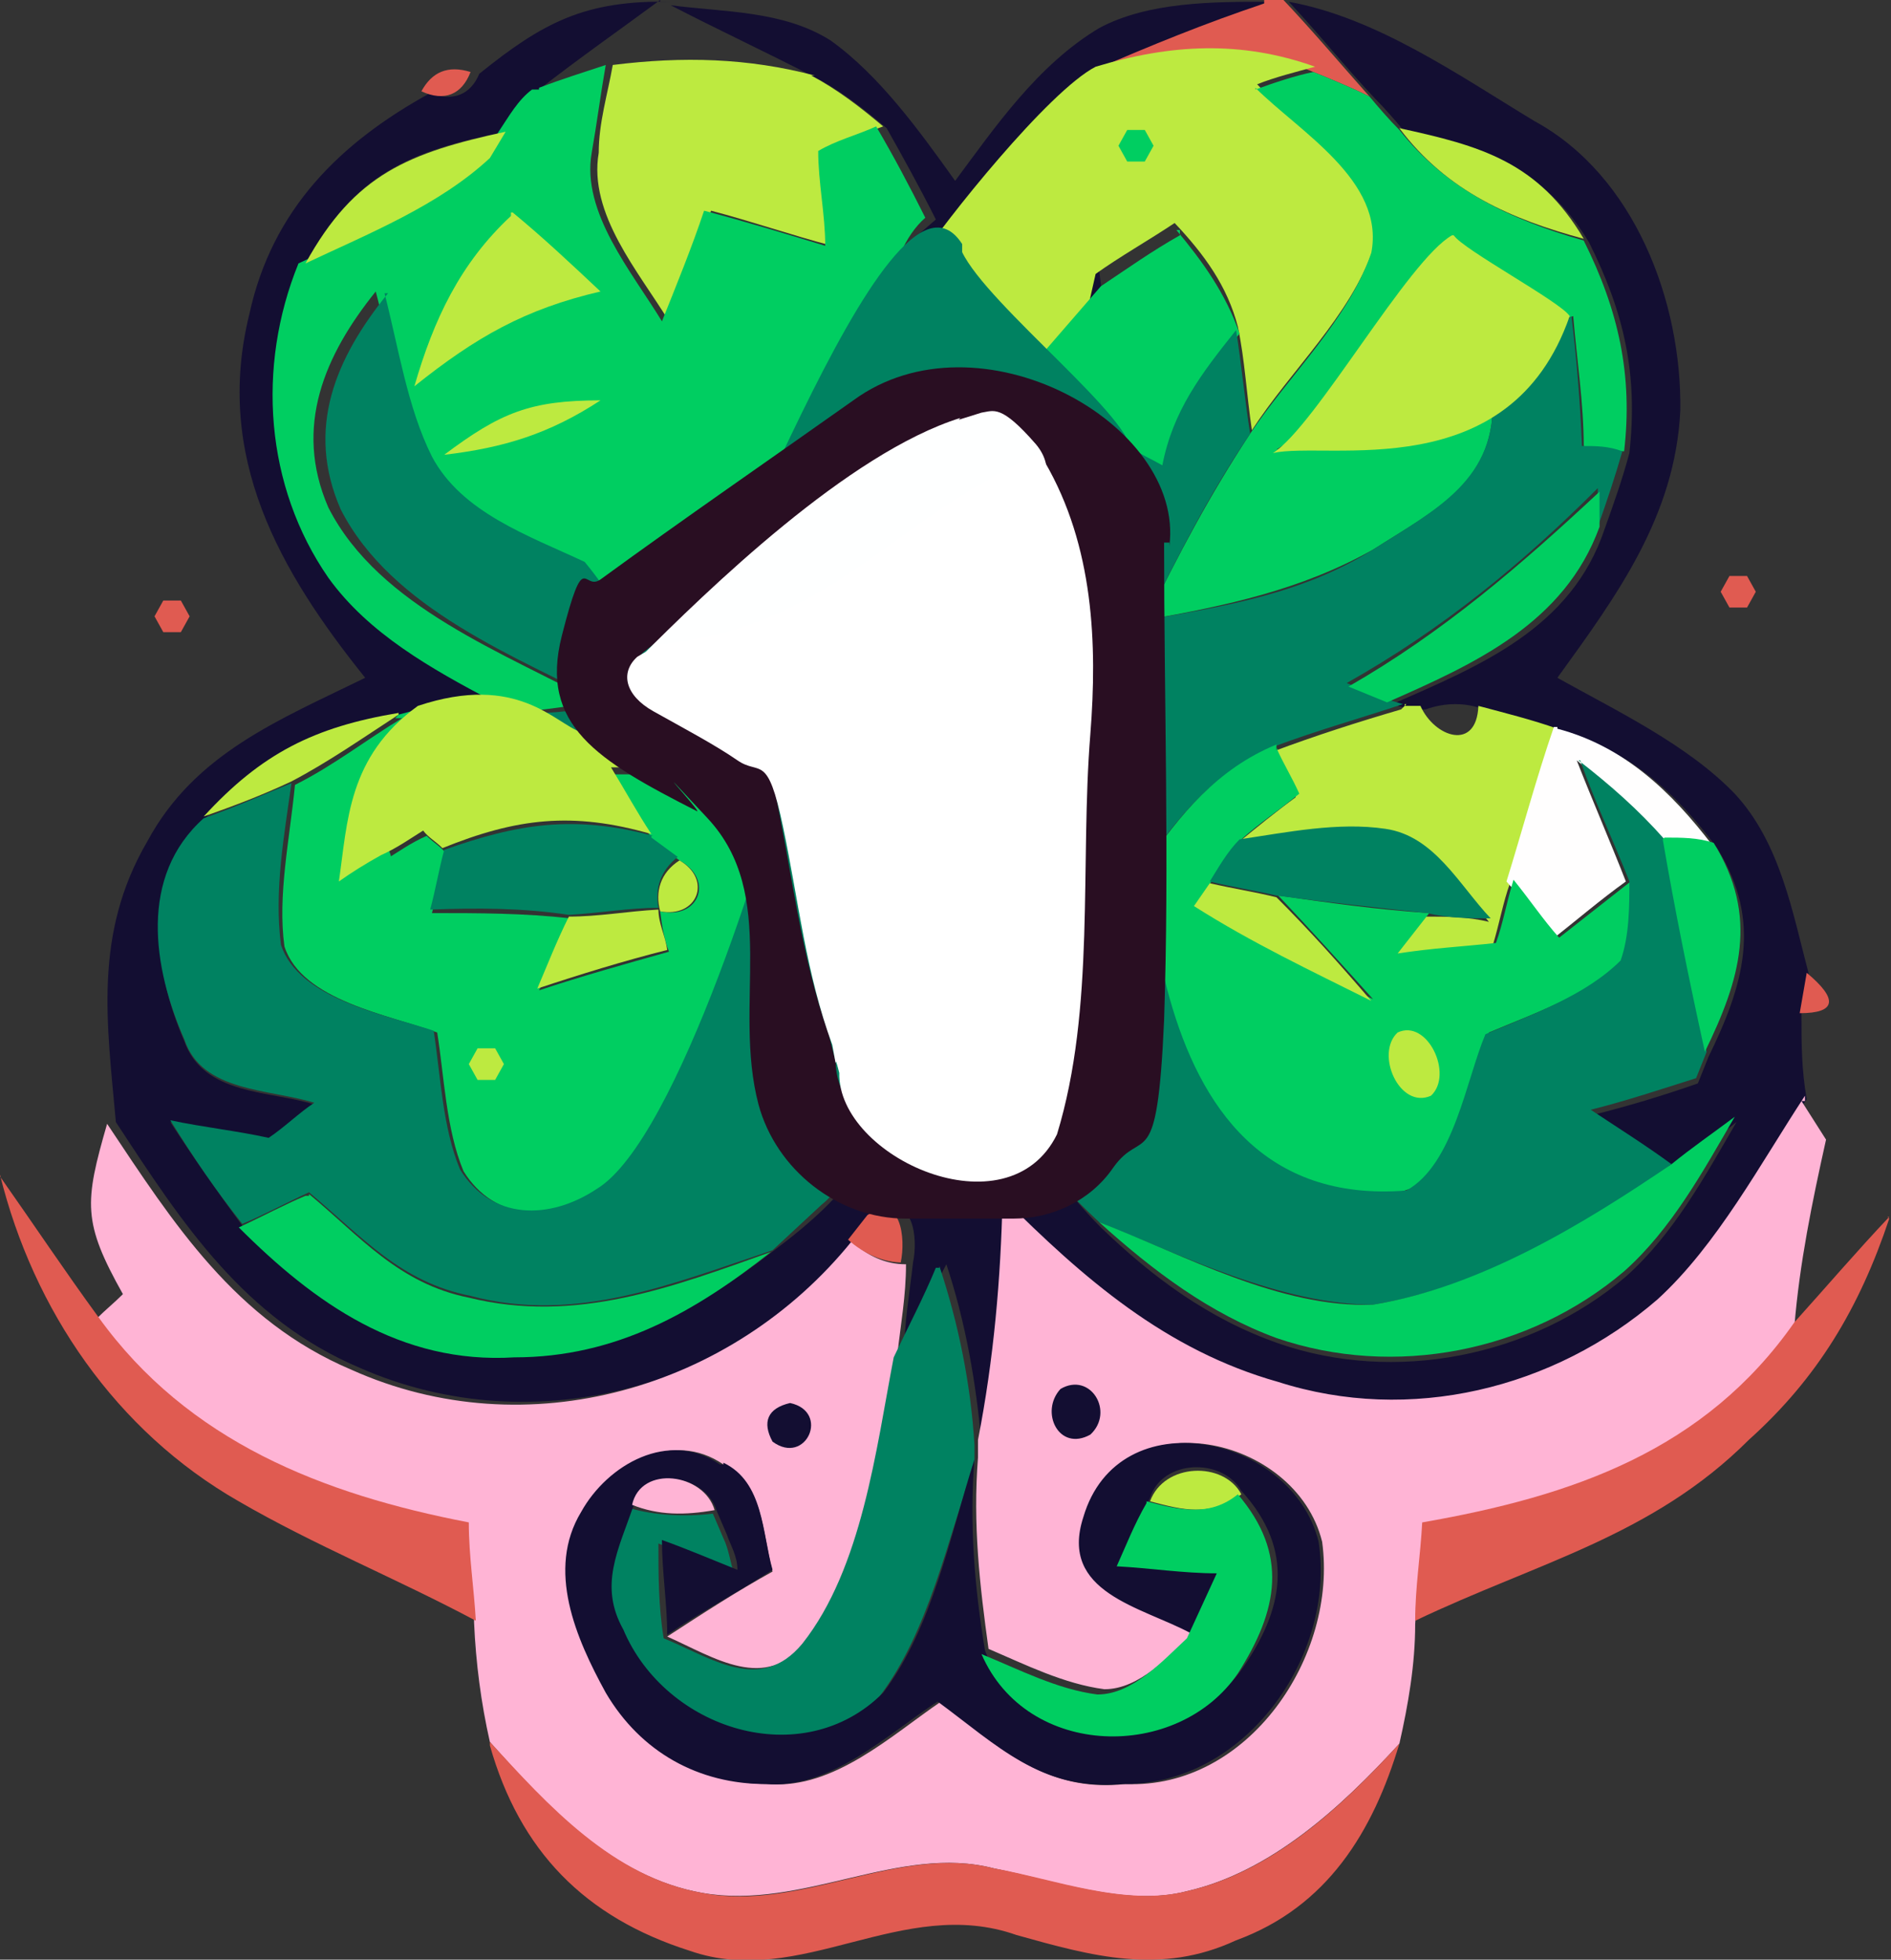 <?xml version="1.0" encoding="UTF-8"?>
<svg id="_Слой_1" data-name=" Слой 1" xmlns="http://www.w3.org/2000/svg" version="1.1" viewBox="0 0 107.7 111.6">
  <rect x="0" y="0" width="107.7" height="111.6" fill="#333333" stroke="none"/>
  <defs>
    <style>
      .cls-1 {
        fill: #bdea40;
      }

      .cls-1, .cls-2, .cls-3, .cls-4, .cls-5, .cls-6, .cls-7, .cls-8, .cls-9, .cls-10 {
        stroke-width: 0px;
      }

      .cls-2 {
        fill: #130e32;
      }

      .cls-3 {
        fill: #290e22;
      }

      .cls-4 {
        fill: #00ce61;
      }

      .cls-5 {
        fill: #008261;
      }

      .cls-6 {
        fill: #feffff;
      }

      .cls-7 {
        fill: #ffb4d5;
      }

      .cls-8 {
        fill: #fffefe;
      }

      .cls-9 {
        fill: #e05b51;
      }

      .cls-10 {
        fill: #fff;
      }
    </style>
  </defs>
  <path class="cls-2" d="M37.6,0c-2.3,1.7-4.6,3.3-6.9,5.1-.8.8-1.4,1.5-1.9,2.4-5.5,1.1-8.6,2.4-11.4,7.5-2.4,5.7-1.9,12.6,1.7,17.9,2.3,3.2,5.9,5.4,9.3,7-1.5,0-3.1.3-4.6.6l-1.1.3c-4.9.9-7.8,2.3-11.1,5.9-3.6,3.3-2.8,8.7-1.1,12.6,1.1,3.1,4.9,2.8,7.4,3.6-.9.6-1.7,1.4-2.6,2-1.9-.4-3.7-.6-5.6-1,1.3,2,2.7,4,4.1,5.9,4.3,4.3,9.2,7.8,15.7,7.4,5.6,0,10.2-2.6,14.6-6,2-1.5,4.5-3.6,5.4-5.9,0-1.5-.4-3.2-.6-4.7-.6,1.1-1.1,2.3-1.8,3.4-1.8-2.8-3.7-5.6-5.5-8.4.8-3.2,1.9-6.3,2.8-9.3.4-2.3.6-4.6.5-6.9-2.2-.8-4.6-1-6.6-1.9-2-1.4-3.3-3.7-4.9-5.6,1.4-3.2,1.5-7,5-8.7,5.5-2.9,10.2-6.6,14.9-10.7-.9-1.8-1.9-3.6-2.8-5.2-1.3-1.1-2.7-2.2-4.1-2.9-2.7-1.4-5.5-2.7-8.2-4.1,3.1.4,6.4.3,9.1,2,2.8,2,5.1,5.2,7.1,8,2.3-3.1,4.7-6.6,8.2-8.7,2.8-1.5,6.5-1.5,9.6-1.5-3.2,1.3-6.5,2.4-9.7,3.8-2.6,1.3-4.3,4.5-5.9,6.9,1.1-.5,2.2-1,3.3-1.4.5,1,1,1.9,1.5,2.8.3-1.7.6-3.4.9-5.1,0,3.1,0,6,.4,9.1l.3,2.2c.9,11-1,20.7,2.4,31.3.8,2.9,1.3,5.9,1.8,8.8-2.3,1.3-4.5,2-7,2.7-.9.8-1.8,1.5-2.7,2.3,1.7,2.2,3.3,4.5,5.2,6.4,2.9,2.8,6.1,5.2,10.1,6.6,6.6,2.3,14.4.8,19.8-3.8,2.7-2.4,4.5-5.7,6.3-8.8-1.1.9-2.4,1.8-3.6,2.7-1.5-1-3.1-2-4.6-3.1,2-.5,4-1.1,6-1.8l.6-1.5c2-4.1,3.1-7.7.5-11.9-2.3-3.1-5-5.6-8.8-6.6-1.5-.4-3.1-.9-4.5-1.3-1-.4-2.2-.4-3.3,0h-.9l-1-.3c5-2.2,10.2-4.3,12.1-10,.5-1.4,1-2.8,1.4-4.3.5-4.5-.3-8-2.3-12-2.6-4.3-5.9-5.2-10.5-6.3-.5-.6-1.1-1.3-1.7-1.9-1.7-1.8-3.2-3.7-4.9-5.5,5,.9,9.7,4.2,14,6.8,5.7,3.1,8.4,10.3,8.3,16.5-.3,6-3.6,10.5-7,15.2,3.4,1.9,7.4,3.8,10.1,6.6,2.6,2.8,3.3,6.8,4.2,10.2l-.4,2.3c0,1.7,0,3.2.3,4.9-2.6,3.8-4.9,8.7-8.4,11.6-6,5-14.2,7-21.6,4.7-6.4-1.8-11.1-5.9-15.7-10.5,0,4.6-.6,9.2-1.3,13.8-.3-3.4-.9-6.9-2-10.2-.9,1.7-1.7,3.3-2.4,5.1,0-1.8.3-3.4.5-5.2.3-1.4,0-4-1.9-2.7l-1.1,1.4c-6.8,8.3-18.5,11.7-28.5,7.3-6.6-2.8-10.1-8.2-13.9-14-.5-5.6-1.3-10.7,1.8-16,2.7-5,7.5-6.9,12.4-9.3-4.9-6.1-8.6-12.6-6.6-20.7,1.3-6,5.2-9.8,10.3-12.6,1.3.5,2.3.1,2.8-1.1C30.9,1.3,33.3,0,38.2.1h-.6Z"/>
  <path class="cls-9" d="M72,0h1.1c1.7,1.8,3.3,3.7,4.9,5.5-1-.5-2.2-1-3.2-1.4-4.2-1.8-8.2-1.4-12.5-.1,3.2-1.4,6.4-2.7,9.7-3.8h0V0Z"/>
  <path class="cls-1" d="M46.2,4.3c1.5.8,2.8,1.8,4.1,2.9-1.1.4-2.3.8-3.3,1.4,0,1.8.3,3.6.4,5.4-2.3-.6-4.6-1.4-6.9-2-.8,2-1.7,4.2-2.4,6.3-1.7-2.8-4.6-6.1-4-9.6,0-1.7.5-3.3.8-5,4-.5,7.7-.4,11.5.6h-.2Z"/>
  <path class="cls-1" d="M58.8,31.5c-.5-.9,0-4.6-.6-5.6-1,.5-4.9-11.5-5.9-11,1.5-2.3,7.4-9.7,10.1-11.1,4.3-1.3,8.3-1.5,12.5,0-1.1.3-2.3.6-3.3,1,2.4,2.6,7.4,5.2,6.6,9.4-1.3,3.8-4.7,6.9-6.9,10.3-.3-2-.4-4-.8-5.9-.6-2.3-1.9-4.1-3.6-5.9-1.5,1-3.1,1.9-4.5,2.9"/>
  <path class="cls-9" d="M26.8,4.1c-.5,1.3-1.5,1.7-2.8,1.1.6-1.1,1.5-1.5,2.8-1.1Z"/>
  <path class="cls-4" d="M30.7,5c1.3-.5,2.6-.9,3.8-1.3-.3,1.7-.5,3.3-.8,5-.6,3.4,2.3,6.8,4,9.6.8-2,1.7-4.2,2.4-6.3,2.3.6,4.6,1.3,6.9,2,0-1.8-.4-3.6-.4-5.4,1-.6,2.2-.9,3.3-1.4,1,1.7,1.9,3.4,2.8,5.2-4.7,4.1-1.4,19.9-6.9,23-16.2,10.5-14.2-5-15.6-1.7-3.2-1.5-4.3-4.5-6.1-7.8-1.4-2.8-1.9-6.3-2.7-9.3-2.9,3.6-4.7,7.7-2.7,12.3,2.9,5.7,10.1,8.3,15.4,11.2-1.4,0-2.7.3-4.1.4l-2-.6c-3.4-1.8-7-3.8-9.3-7-3.6-5.2-4.1-12-1.7-17.9,3.6-1.7,7.7-3.3,10.5-6l.9-1.5c.6-.9,1.1-1.8,1.9-2.4h.4Z"/>
  <path class="cls-4" d="M71.5,5.1c1.1-.4,2.3-.8,3.3-1,1,.4,2.2.9,3.2,1.4.5.6,1.1,1.3,1.7,1.9,2.7,3.4,6.3,5.1,10.5,6.3,2,4,2.8,7.7,2.3,12-.8,0-1.5,0-2.3-.3,0-2.4-.4-5-.6-7.4-1.7.6-3.2,1.3-4.9,1.9-.5-2.2-1.1-4.3-1.9-6.5-1.7,2.7-4,4.6-2.8,7.9-2.6,1.3-4.9,2.8-7.3,4.3,2.9-.6,6-1.4,8.9-2.2,1.1-.3,2.3-.6,3.4-.9.3,4.9-3.2,6.5-6.8,8.8-4.1,2.3-8.4,3.2-12.9,4,1.8-3.7,3.6-7.1,5.9-10.6,2.2-3.3,5.6-6.5,6.9-10.3.8-4.1-4.1-6.9-6.6-9.4h0Z"/>
  <path class="cls-4" d="M64.2,7.4h1l.5.9-.5.9h-1l-.5-.9.5-.9Z"/>
  <path class="cls-1" d="M90.2,13.6c-4.1-1.1-7.8-2.7-10.5-6.3,4.6,1,7.9,1.9,10.5,6.3Z"/>
  <path class="cls-1" d="M28.8,7.5l-.9,1.5c-2.9,2.7-6.9,4.3-10.5,6,2.8-5.1,5.9-6.3,11.4-7.5Z"/>
  <path class="cls-1" d="M29.2,12.1c1.7,1.4,3.3,2.9,5,4.5-4.3,1-7.1,2.6-10.6,5.4,1.1-3.8,2.6-7,5.5-9.7h0v-.2Z"/>
  <path class="cls-4" d="M67,13.1c1.5,1.8,2.8,3.6,3.6,5.9-2,2.4-3.6,4.6-4.2,7.7-.6-.4-1.3-.6-1.8-1-.6-2.4-7.9.5-8.4-1.9l6.5-7.5c1.5-1,2.9-2,4.5-2.9h0v-.3Z"/>
  <path class="cls-5" d="M21.9,16.7c.8,3.1,1.3,6.5,2.7,9.3,1.7,3.2,5.5,4.5,8.7,6,1.5,1.8,2.8,4.2,4.9,5.6,2,.9,12.3-30.4,16.6-23.7,0,2.3,0,34-.3,36.3-2.3-.9-14.7-5.5-17-6.3-.9-.4-1.8-.8-2.7-1-1.4-.8-2.7-1.5-4.1-2.3,1.4,0,2.8-.3,4.1-.4-5.4-2.8-12.5-5.5-15.4-11.2-2-4.6-.3-8.6,2.7-12.3h-.2Z"/>
  <path class="cls-5" d="M89.5,18c.3,2.4.5,5,.6,7.4.8,0,1.5,0,2.3.3-.4,1.4-.9,2.9-1.4,4.3v-2.2c-4.3,4.3-8.8,8-14.3,11.1l2.2.9,1,.3c-2.4.8-4.9,1.5-7.3,2.4-3.4,1.4-5.5,4-7.5,6.9-29.1,11.1-9.7-24.6-10.5-35.6.5,2.6,9.2,9.3,9.8,11.7.6.4,1.1.6,1.8,1,.6-3.1,2.2-5.2,4.2-7.7.3,1.9.5,4,.8,5.9-2.3,3.4-4.1,6.9-5.9,10.6,4.6-.8,8.9-1.5,12.9-4,3.6-2.3,7.1-4,6.8-8.8"/>
  <path class="cls-1" d="M82.8,13.4c.5.8,6.1,3.8,6.6,4.6-3.4,9.8-13.8,7.1-16.9,7.8,2.4-1.5,7.7-11,10.2-12.4h.1Z"/>
  <path class="cls-1" d="M34.2,22.8c-2.9,1.9-5.5,2.7-8.9,3.1,3.2-2.4,4.9-3.1,8.9-3.1Z"/>
  <path class="cls-4" d="M91.1,27.8v2.2c-2,5.5-7.1,7.8-12.1,10l-2.2-.9c5.4-3.1,9.8-6.9,14.3-11.1h0v-.2Z"/>
  <path class="cls-9" d="M98.5,32.8h1l.5.9-.5.9h-1l-.5-.9.5-.9Z"/>
  <path class="cls-9" d="M9.3,34.2h1l.5.9-.5.9h-1l-.5-.9.5-.9Z"/>
  <path class="cls-1" d="M22.7,40.7c-2,1.3-4,2.7-6.1,3.8-1.7.8-3.3,1.4-5,2,3.3-3.6,6.3-5.1,11.1-5.9h0Z"/>
  <path class="cls-4" d="M22.7,40.7l1.1-.3-.6.9c-2.2,2.7-3.2,5.7-3.7,9.2-.5,1.5-.5-2.2,1.3-2.4,1.7-1,1.8,2.3,1.1.9.8-.5,1.5-1,2.4-1.4.4.4.8.6,1.1,1-.3,1.1-.5,2.3-.8,3.4,2.7,0,5.2,0,7.9.3-.5,1.4-1.1,2.8-1.8,4.1,2.4-.8,4.9-1.5,7.4-2.2-.3-.8-.4-1.5-.5-2.3,2.2.5,3.1-1.8,1.1-2.9l-1.5-1.1c-.8-1.3-1.5-2.6-2.3-3.8h2.6c2.3.8,4.6,1.5,6.9,2.4-.9,3.1-2,6.1-2.8,9.3-1,5-2.8,9.2-7.4,12-2.7,1.8-6,1.8-7.8-1.1-1-2.4-1.1-5.4-1.5-7.9-2.7-1-7.7-1.8-8.7-4.9-.4-2.9.3-6.1.6-9.2,2.2-1.1,4.1-2.6,6.1-3.8h-.4l.2-.2Z"/>
  <path class="cls-1" d="M80,40.2h.9c.8,1.8,3.2,2.6,3.3,0,1.5.4,3.1.8,4.5,1.3-1,2.9-1.8,5.9-2.7,8.8-.4,1.1-.6,2.3-1,3.6-1.9.3-3.7.5-5.6.6l1.8-2.3c1.1,0,2.4,0,3.6.3-1.7-2-3.1-4.9-6-5.1-2.7-.4-5.6.3-8.3.6,1.1-.9,2.2-1.8,3.3-2.6-.4-.9-.9-1.8-1.3-2.6,2.4-.9,4.9-1.7,7.3-2.4l.3-.3h-.1Z"/>
  <path class="cls-7" d="M80.9,40.1"/>
  <path class="cls-1" d="M34.7,42.7c.9.4,1.8.8,2.7,1h-2.6c.8,1.3,1.5,2.6,2.3,3.8-4.5-1.3-7.7-.9-11.9.8-.4-.4-.8-.6-1.1-1-.8.5-1.5,1-2.4,1.4-.9.5-1.7,1-2.4,1.5.5-3.4.5-7.1,4.5-10,5.7-1.9,7.8,1,9.3,1.5"/>
  <path class="cls-8" d="M88.7,41.5c3.8,1,6.5,3.6,8.8,6.6-.9,0-1.9-.3-2.8-.3-1.5-1.7-3.2-3.1-4.9-4.5.9,2.3,1.9,4.6,2.8,6.9-1.4,1-2.8,2.2-4.2,3.3-.9-1.1-1.7-2.3-2.6-3.3.9-2.9,1.7-5.9,2.7-8.8h.2Z"/>
  <path class="cls-4" d="M32.5,42.5h1.1"/>
  <path class="cls-4" d="M72.7,42.6c.4.9.9,1.7,1.3,2.6-1.1.9-2.3,1.7-3.3,2.6-.5.8-1.1,1.7-1.7,2.4l-.9,1.3c3.2,2,6.6,3.7,10.1,5.4-1.8-2-3.6-4-5.4-5.9,2.8.4,5.6.8,8.6,1l-1.8,2.3c1.9-.3,3.8-.4,5.6-.6.4-1.1.6-2.3,1-3.6.9,1.1,1.7,2.3,2.6,3.3,1.4-1.1,2.8-2.2,4.2-3.3,0,1.4,0,3.2-.5,4.5-1.9,2-5.1,3.1-7.7,4.2-1,2.7-1.8,7.4-4.5,8.9-4,1.4-7.4,1-10-1.9s-5.2-6.3-5.9-9.7,1.3-5,.8-6.8c2-2.9,4.1-5.5,7.5-6.9v.3h0,.1Z"/>
  <path class="cls-5" d="M89.9,43.3c1.8,1.4,3.4,2.8,4.9,4.5.6,4.1,1.5,8,2.4,12.1l-.6,1.5c-1.9.6-4,1.3-6,1.8,1.5,1,3.1,2,4.6,3.1-5,3.6-10.9,7-17,8-5.2,0-10.9-2.8-15.6-4.7h0c-2.8-2.6-6.8-7.1-7.9-10.9s-1-8-.4-8.6c2.6-.6,7.8-6.6,10.1-7.8,1.3,3.6-.6,26.8,15.7,25.5,2.7-1.5,3.4-6.3,4.5-8.9,2.6-1.1,5.7-2.2,7.7-4.2.5-1.4.5-3.1.5-4.5-.9-2.3-2-4.6-2.8-6.9h0Z"/>
  <path class="cls-5" d="M44,71.2c-5.7,1.9-11.2,4.2-17.2,2.6-4-.8-6.1-3.3-9.2-5.9-1.3.6-2.6,1.3-3.8,1.8-1.5-1.9-2.8-3.8-4.1-5.9,1.9.4,3.8.6,5.6,1,.9-.6,1.7-1.4,2.6-2-2.6-.8-6.4-.6-7.4-3.6-1.8-4.1-2.6-9.3,1.1-12.6,1.7-.6,3.3-1.3,5-2-.4,2.9-1,6.1-.6,9.2,1,3.1,6,4,8.7,4.9.4,2.6.5,5.5,1.5,7.9,1.8,2.9,5.1,2.9,7.8,1.1,4.6-2.8,10.1-20.8,11.2-25.9,1.8,2.8,7.3,5.6,9.1,8.4h0v1.1c0,3.6-1,7.1-2.8,10.2s-3.3,6-4.7,7.1"/>
  <path class="cls-5" d="M37.1,47.7l1.5,1.1c-1,.8-1.3,1.8-1.1,2.9-1.7,0-3.3.3-5.1.4-2.7-.4-5.2-.4-7.9-.3.3-1.1.5-2.3.8-3.4,4.2-1.5,7.4-2,11.9-.8h-.1Z"/>
  <path class="cls-5" d="M78.9,47.2c2.8.4,4.2,3.2,6,5.1-1.1,0-2.4,0-3.6-.3-2.8-.3-5.6-.6-8.6-1-1.3-.3-2.6-.5-3.8-.8.5-.8,1-1.7,1.7-2.4,2.7-.4,5.6-1,8.3-.6Z"/>
  <path class="cls-4" d="M94.8,47.7c1,0,1.9,0,2.8.3,2.6,4.2,1.5,7.8-.5,11.9-.9-4.1-1.7-8-2.4-12.1h0Z"/>
  <path class="cls-1" d="M38.7,49c1.9,1.1,1,3.3-1.1,2.9-.3-1.1,0-2.2,1.1-2.9Z"/>
  <path class="cls-1" d="M68.9,50.3c1.3.3,2.6.5,3.8.8,1.9,1.9,3.6,3.8,5.4,5.9-3.4-1.7-6.8-3.3-10.1-5.4,0,0,.9-1.3.9-1.3Z"/>
  <path class="cls-1" d="M37.5,51.8c0,.8.4,1.5.5,2.3-2.4.6-5,1.4-7.4,2.2.6-1.4,1.1-2.7,1.8-4.1,1.7,0,3.3-.3,5.1-.4Z"/>
  <path class="cls-9" d="M102.9,55.4c1.8,1.5,1.7,2.3-.4,2.3l.4-2.3Z"/>
  <path class="cls-1" d="M79.6,58.8c1.7-.8,3.2,2.4,1.9,3.6-1.8.8-3.2-2.4-1.9-3.6Z"/>
  <path class="cls-1" d="M27.2,59.7h1l.5.9-.5.9h-1l-.5-.9s.5-.9.5-.9Z"/>
  <path class="cls-4" d="M98.8,63.6c-1.8,3.1-3.6,6.4-6.3,8.8-5.4,4.6-13.1,6.1-19.8,3.8-3.8-1.4-7-3.8-10.1-6.6,4.9,1.9,10.3,4.9,15.6,4.7,6.1-1,12-4.6,17-8,1.1-.9,2.4-1.8,3.6-2.7Z"/>
  <path class="cls-7" d="M102.6,62.7c.5.8.9,1.4,1.4,2.2-.8,3.6-1.5,7-1.8,10.6-5.2,7.4-12.8,9.8-21.2,11.4,0,1.9-.3,3.7-.4,5.6,0,2.3-.4,4.6-.9,6.8-3.3,3.6-7.3,7.3-12.1,8.4-3.4.9-7.5-.6-11-1.3-5.4-1.4-10.9,2.4-16.6,1.4-5.1-.9-8.8-4.9-12.1-8.6-.5-2.2-.8-4.5-.9-6.8,0-1.9-.3-3.7-.4-5.6-8.3-1.7-16-4.7-21.1-11.7.5-.5,1-.9,1.5-1.4-2.3-4.1-2.2-5.2-.9-9.7,3.8,5.7,7.3,11.2,13.9,14,10,4.5,21.7,1.1,28.5-7.3.9.8,1.9,1.3,3.1,1.3,0,1.8-.3,3.4-.5,5.2-.9,5.4-1.8,12.1-5.2,16.3-2.3,2.9-5.2.9-7.9-.3,2-1.3,4-2.6,6-3.7-.6-2.2-.5-5-2.8-6.1-2.9-2-6.4,0-7.9,2.7-2.2,3.3-.3,7.3,1.4,10.3,1.9,3.3,5.2,5.2,9.1,5.2,3.7.3,7-2.8,9.8-4.7,3.3,2.6,5.9,5.2,10.5,4.7,7,.3,12.1-7.3,11.2-13.8-1.5-6.1-11.4-8.2-13.4-1.4-1.4,4.3,3.3,5.1,6.1,6.6-1.4,1.3-3.1,3.2-5.1,3.2-2.3-.3-4.5-1.4-6.6-2.3-.5-3.6-.9-7.1-.6-10.9v-1c.9-4.6,1.3-9.2,1.4-13.8,4.6,4.6,9.3,8.7,15.7,10.5,7.5,2.4,15.7.4,21.6-4.7,3.4-3.1,5.9-7.8,8.4-11.6h0v.3Z"/>
  <path class="cls-9" d="M0,67c1.9,2.7,3.7,5.4,5.6,8,5.1,7.1,12.8,10.1,21.1,11.7,0,1.9.3,3.8.4,5.6-4.5-2.4-9.2-4.3-13.5-6.8C6.6,81.5,1.9,74.6,0,66.9h0Z"/>
  <path class="cls-4" d="M17.6,68c2.9,2.4,5.1,5.1,9.1,5.9,6.1,1.5,11.6-.6,17.2-2.6-4.3,3.4-8.8,6-14.6,6-6.5.4-11.4-3.1-15.7-7.4,1.3-.6,2.6-1.3,3.8-1.8h.2Z"/>
  <path class="cls-9" d="M51.4,71.9c-1.1,0-2.2-.5-3.1-1.3l1.1-1.4c1.9-1.3,2.2,1.3,1.9,2.7h0Z"/>
  <path class="cls-9" d="M107.6,69.4c-1.7,5.1-4.1,9.1-8,12.6-5.5,5.5-12.1,7-19,10.3,0-1.9.3-3.7.4-5.6,8.6-1.5,16.1-4.1,21.2-11.4,1.8-2,3.6-4.1,5.4-6h0-.1Z"/>
  <path class="cls-5" d="M53.5,72.1c1.1,3.3,1.8,6.8,2,10.2v1c-1.5,4.3-2.6,9.6-5.4,13.3-4.6,4.6-12.4,2.2-14.8-3.6-1.4-2.7-.3-4.6.6-7.1,1.4.4,3.1.5,4.7.3l.6,1.4c.3.6.4,1.4.6,2-1.4-.5-2.8-1.1-4.3-1.7,0,1.8,0,3.6.3,5.4,2.7,1.1,5.5,3.2,7.9.3,3.4-4.3,4.2-11.1,5.2-16.3.8-1.7,1.7-3.4,2.4-5.1h.2Z"/>
  <path class="cls-2" d="M60.4,79.1c1.7-1,3.1,1.3,1.7,2.6-1.8,1-2.9-1.3-1.7-2.6Z"/>
  <path class="cls-2" d="M45,79.9c2.3.5.9,3.6-1,2.2-.6-1.1-.3-1.9,1-2.2Z"/>
  <path class="cls-2" d="M41.2,83.3c2.3,1.1,2.2,4,2.8,6.1-2,1.3-4.1,2.4-6,3.7,0-1.8-.3-3.6-.3-5.4,1.4.5,2.8,1.1,4.3,1.7,0-.8-.4-1.4-.6-2l-.6-1.4c-.6-2-4.1-2.6-4.7-.3-.9,2.6-2,4.6-.6,7.1,2.4,5.7,10.2,8.2,14.8,3.6,2.8-3.7,3.8-8.9,5.2-13.3-.3,3.6,0,7.3.6,10.9,2.4,6.1,11,6.1,14.6,1.1,2.4-3.4,3.1-6.8,0-10.2-1.1-1.9-4.5-1.8-5.2.4-.6,1.1-1.1,2.4-1.7,3.6,1.9,0,3.8.3,5.7.4-.5,1.3-1.1,2.4-1.7,3.7-2.8-1.5-7.5-2.3-6.1-6.6,2-6.8,11.9-4.7,13.4,1.4,1,6.5-4.2,13.9-11.2,13.8-4.6.4-7.1-2.2-10.5-4.7-2.9,1.9-6.1,5-9.8,4.7-3.8,0-7.1-1.8-9.1-5.2-1.7-3.1-3.4-7-1.4-10.3,1.5-2.7,5-4.7,7.9-2.7h.2Z"/>
  <path class="cls-1" d="M70.7,85.1c-1.8,1.3-3.3.9-5.2.4.8-2.2,4.2-2.3,5.2-.4Z"/>
  <path class="cls-7" d="M40.7,86c-1.7.3-3.2.3-4.7-.3.5-2.3,4.1-1.8,4.7.3Z"/>
  <path class="cls-4" d="M65.3,85.5c1.9.5,3.6.9,5.2-.4,2.9,3.4,2.3,6.6,0,10.2-3.4,5-12,4.9-14.6-1.1,2.2.9,4.3,2,6.6,2.3,2,0,3.7-1.9,5.1-3.2.6-1.3,1.1-2.4,1.7-3.7-1.9,0-3.8-.3-5.7-.4.5-1.1,1-2.4,1.7-3.6h0Z"/>
  <path class="cls-9" d="M27.9,99.2c3.3,3.6,7,7.7,12.1,8.6,5.6,1.1,11.2-2.8,16.6-1.4,3.4.6,7.5,2.2,11,1.3,4.9-1.1,8.9-4.9,12.1-8.4-1.5,5-4.1,9.3-9.3,11.2-4.3,2-8.2.9-12.5-.3-6.5-2.3-12.3,3.1-18.6.9-6-1.9-9.7-5.7-11.4-11.7h0v-.2Z"/>
  <path id="p75" class="cls-3" d="M66.3,30.9c0,9,.3,18.2,0,27.2-.4,9-1.2,6-2.9,8.4s0,0,0,0c-1.3,1.9-3.5,2.9-5.7,2.9h-6.1c-3.9,0-7.4-2.8-8.4-6.5-1.5-5.7,1.2-11.9-2.9-16.3s-.3-.3-.6-.4c-5.7-2.9-9-4.9-7.7-10s1.2-2.5,2.2-3.2c4.8-3.5,9.6-6.8,14.4-10.2,7.1-5.2,18.9,1.3,18,8.3h0v-.2ZM54.6,23.9c-6,1.9-13.1,9.6-17.9,13.2s0,0,0,0h0c-.9.7-.7,2.2.3,2.8,2.2,1.2,4.4,2.5,6.4,3.8s.6.7.7,1.2c1,4.7,1.5,9.5,3.1,14l.4,1.6c0,4.7,9.6,9.2,12.4,3.5,2-7.3,1.2-15.4,1.9-22.8.4-4.9,0-9.9-2.5-14.4s-4.4-2.8-4.9-2.8"/>
  <path id="p76" class="cls-6" d="M54.6,23.9l.5,1-.4.9-.4-1.8,1.6-.5c.7-.1,1.1-.5,3.1,1.8,4.1,4.9-13.4,11.3-22.6,12.2,3.9-3.9,11.9-11.7,18.3-13.7h0Z"/>
  <path id="p78" class="cls-10" d="M59.5,26.3c2.8,4.8,3,10.4,2.6,15.5-.6,7.4.3,15.6-1.9,22.8-2.8,5.7-12.5,1.3-12.4-3.5-.4-1.6,0,.6-.4-1.6-1.5-4.1-1.9-8.1-2.8-12.4s-1.3-2.9-2.6-3.8-3.2-1.9-4.8-2.8-1.9-2.2-.9-3.1l1.2-.7c10-1,13.1-7.1,21.8-10.9"/>
</svg>